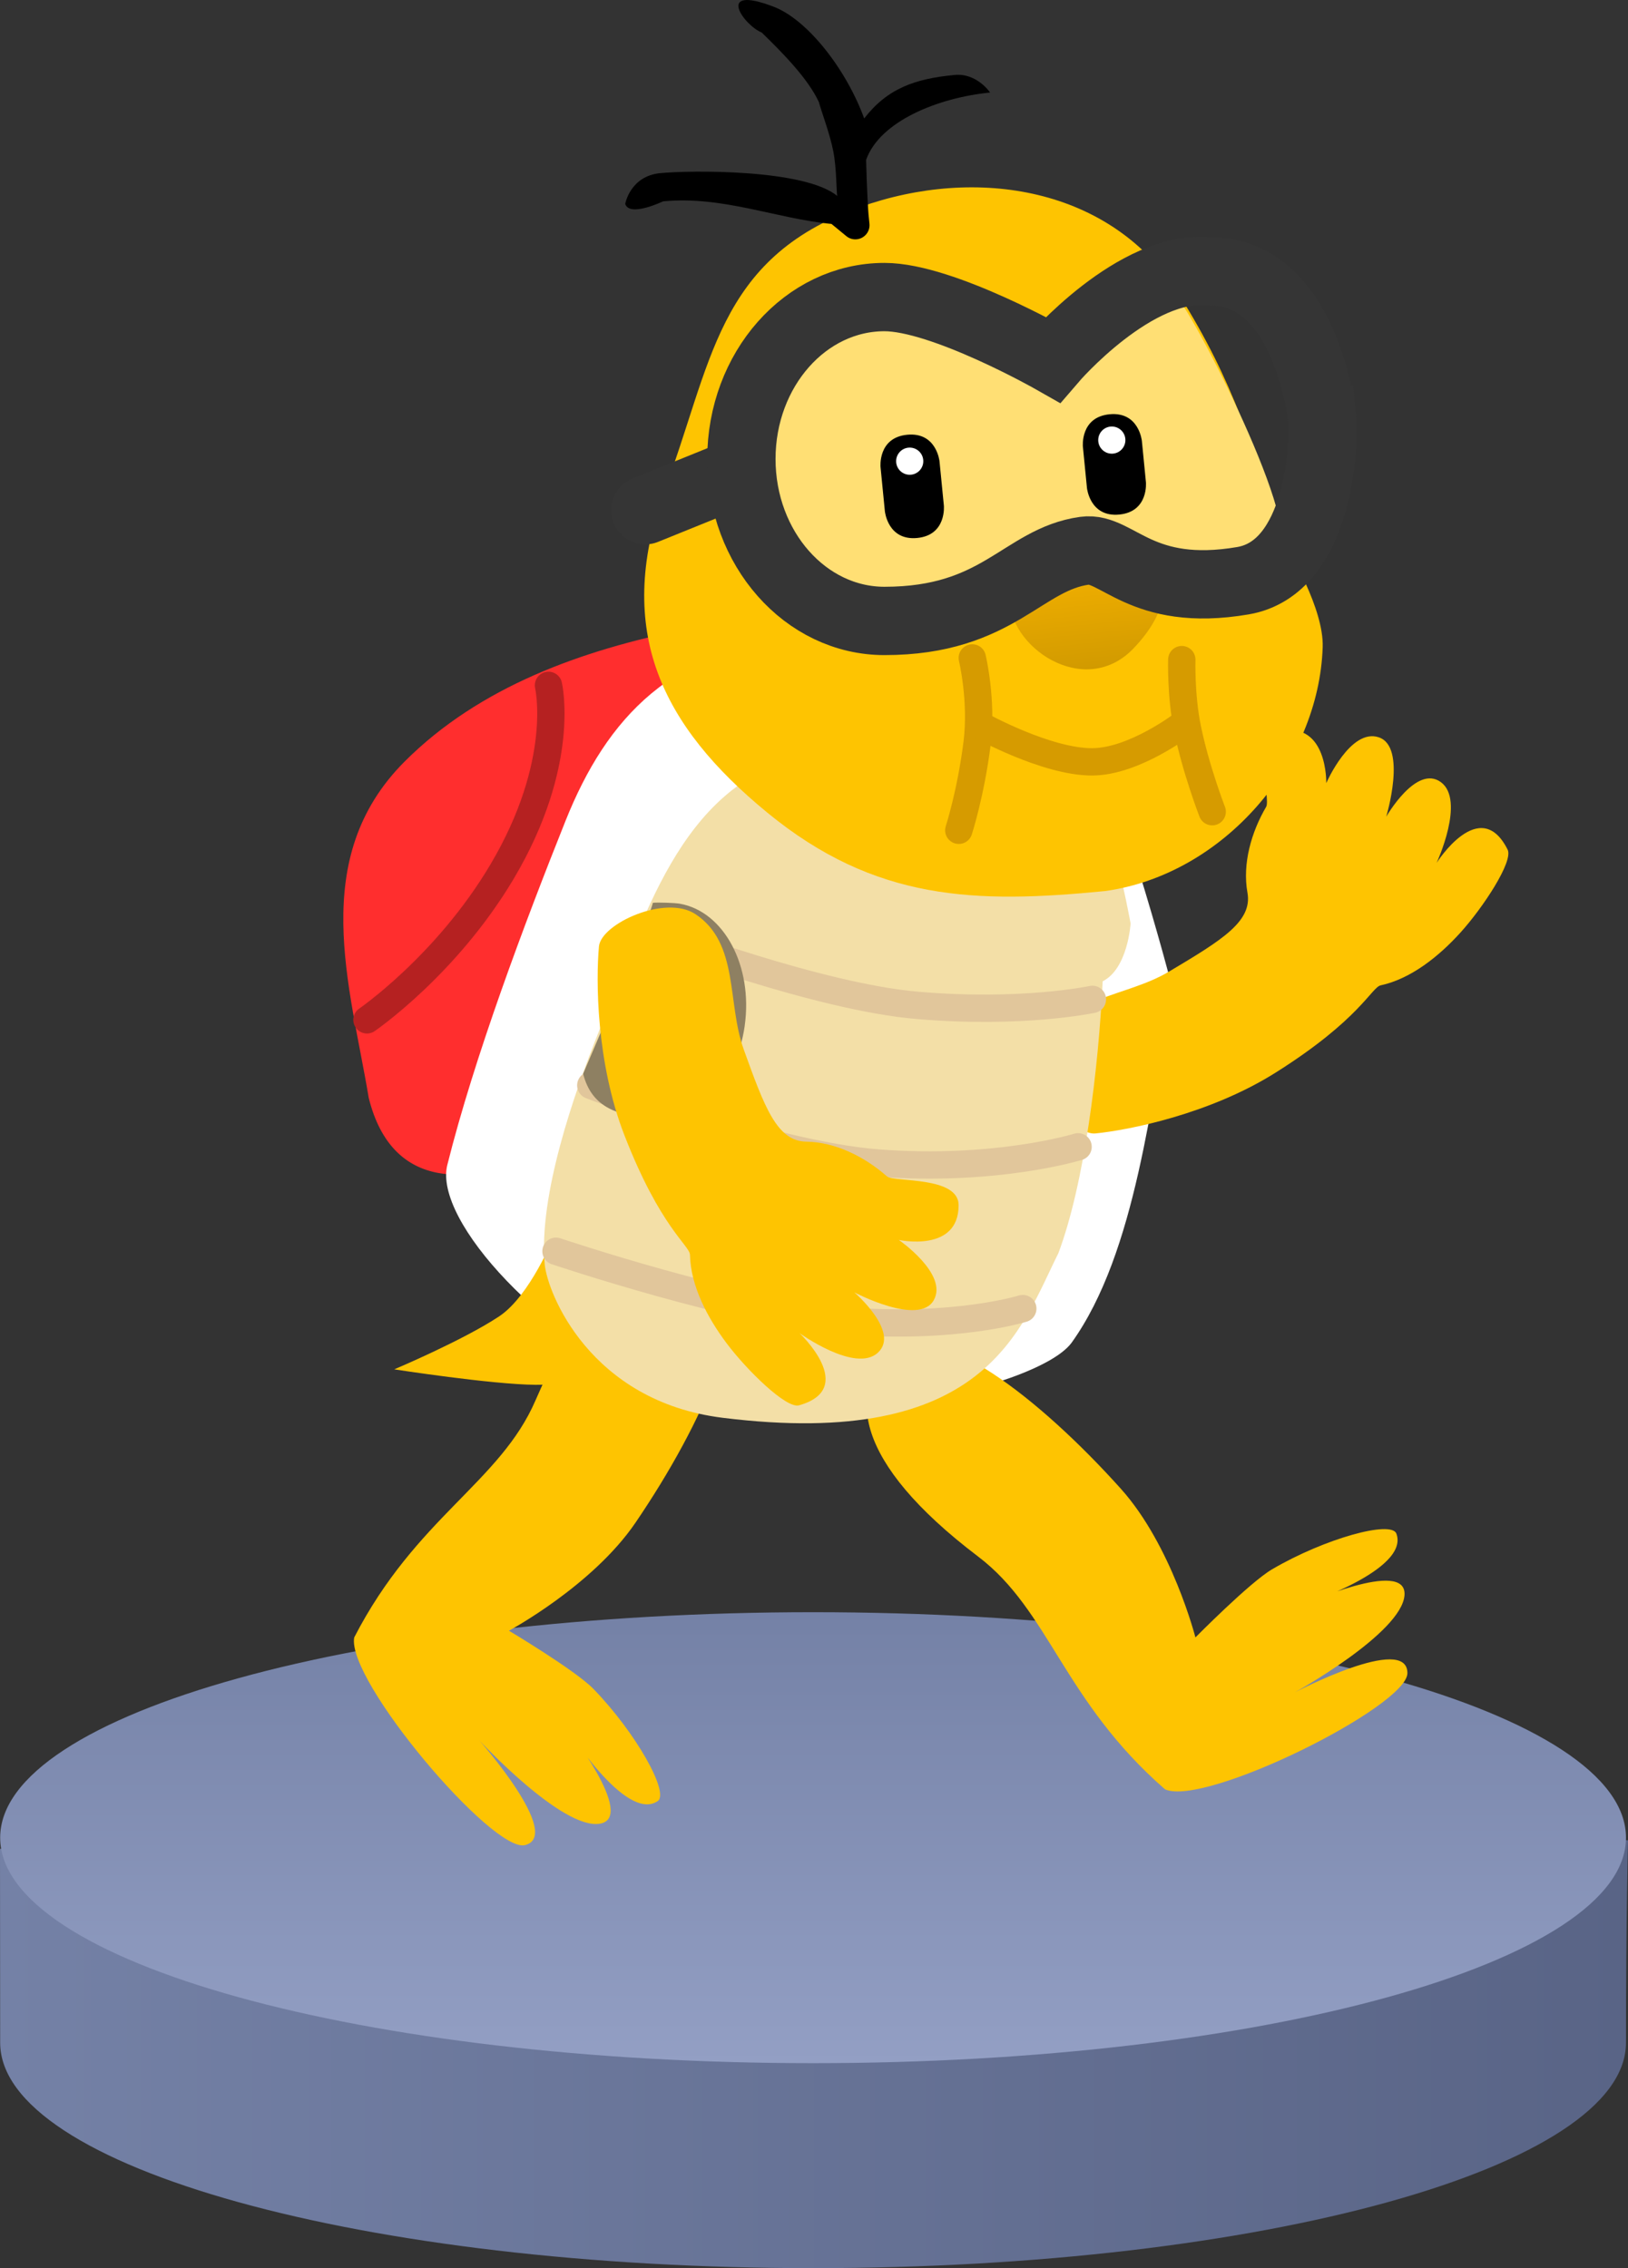 <svg version="1.1" xmlns="http://www.w3.org/2000/svg" xmlns:xlink="http://www.w3.org/1999/xlink" width="119.159" height="165.976" viewBox="0,0,119.159,165.976"><rect x="0" y="0" width="119.159" height="165.976" fill="#333333" stroke="none"/><defs><linearGradient x1="180.988" y1="247.167" x2="300.147" y2="247.167" gradientUnits="userSpaceOnUse" id="color-1"><stop offset="0" stop-color="#7481a6"/><stop offset="1" stop-color="#596486"/></linearGradient><linearGradient x1="240.5" y1="217" x2="240.5" y2="250" gradientUnits="userSpaceOnUse" id="color-2"><stop offset="0" stop-color="#7481a6"/><stop offset="1" stop-color="#939fc4"/></linearGradient><linearGradient x1="260.068" y1="137.992" x2="261.05" y2="147.974" gradientUnits="userSpaceOnUse" id="color-3"><stop offset="0" stop-color="#fdb700"/><stop offset="1" stop-color="#d19a00"/></linearGradient></defs><g transform="translate(-180.988,-99.024)"><g data-paper-data="{&quot;isPaintingLayer&quot;:true}" fill-rule="nonzero" stroke-linejoin="miter" stroke-miterlimit="10" stroke-dasharray="" stroke-dashoffset="0" style="mix-blend-mode: normal"><path d="M230.161,156.833c0,0 6.156,10.648 3.359,16.243c-2.346,4.691 -22.096,20.079 -25.542,6.295c-1.377,-8.251 -4.458,-17.535 2.63,-24.624c5.478,-5.479 12.977,-8.158 20.587,-9.68c0,0 2.042,-0.408 2.45,1.634c0.408,2.042 -1.634,2.45 -1.634,2.45c-0.619,0.124 -1.236,7.543 -1.851,7.682z" data-paper-data="{&quot;index&quot;:null}" fill="#ff2e2e" stroke="none" stroke-width="0.5" stroke-linecap="butt"/><path d="M221.133,149.176c0,0 1.344,5.649 -3.407,13.647c-4.074,6.856 -9.88,10.83 -9.88,10.83" fill="none" stroke="#b52121" stroke-width="2" stroke-linecap="round"/><path d="M266.815,171.391c-1.579,7.897 -2.63,19.265 -7.404,25.904c-2.629,3.505 -20.588,7.229 -29.529,3.58c-8.94,-3.649 -17.178,-12.506 -16.154,-16.601c1.967,-7.868 5.629,-17.622 8.653,-25.184c3.025,-7.562 7.854,-12.785 17.532,-13.431c2.365,-0.158 16.799,0.631 19.31,4.273c3.264,4.734 7.592,21.458 7.592,21.458z" data-paper-data="{&quot;index&quot;:null}" fill="#ffffff" stroke="none" stroke-width="0.5" stroke-linecap="butt"/><path d="M300,248.5c0,9.113 -26.639,16.5 -59.5,16.5c-32.861,0 -59.5,-7.387 -59.5,-16.5c0,-3.062 -0.012,-14.185 -0.012,-14.185l60.179,-4.982l58.98,4.359c0,0 -0.147,5.695 -0.147,14.808z" data-paper-data="{&quot;origPos&quot;:null}" fill="url(#color-1)" stroke="none" stroke-width="2" stroke-linecap="butt"/><path d="M300,233.5c0,9.113 -26.639,16.5 -59.5,16.5c-32.861,0 -59.5,-7.387 -59.5,-16.5c0,-9.113 26.639,-16.5 59.5,-16.5c32.861,0 59.5,7.387 59.5,16.5z" data-paper-data="{&quot;origPos&quot;:null}" fill="url(#color-2)" stroke="none" stroke-width="2" stroke-linecap="butt"/><path d="M263.025,207.964c3.738,4.164 5.46,10.882 5.46,10.882c0,0 3.978,-4.029 5.608,-4.984c3.863,-2.263 8.733,-3.601 9.101,-2.612c0.998,2.688 -6.942,5.246 -6.942,5.246c0,0 7.747,-3.511 7.536,-0.734c-0.21,2.778 -8.018,7.1 -8.018,7.1c0,0 8.225,-4.308 8.231,-1.406c0.005,2.428 -14.82,9.81 -17.742,8.505c-7.443,-6.485 -8.459,-13.076 -13.678,-17.034c-9.226,-6.996 -9.485,-12.114 -6.33,-14.881c3.155,-2.767 10.908,3.383 16.774,9.918z" fill="#fec401" stroke="none" stroke-width="0" stroke-linecap="butt"/><path d="M272.292,164.342c-0.378,-2.116 0.288,-4.435 1.373,-6.282c0.337,-0.574 -1.038,-5.133 1.068,-5.544c3.439,-0.672 3.329,3.813 3.329,3.813c0,0 1.767,-4.046 3.844,-3.351c2.089,0.7 0.545,5.812 0.545,5.812c0,0 2.206,-3.861 4.007,-2.526c1.801,1.335 -0.317,5.9 -0.317,5.9c0,0 3.167,-5.013 5.196,-0.966c0.43,0.858 -1.79,4.227 -3.45,6.065c-1.565,1.728 -3.612,3.382 -5.841,3.865c-0.671,0.145 -1.516,2.494 -7.681,6.38c-4.843,3.053 -10.791,4.22 -13.207,4.458c-1.663,0.164 -4.675,-4.056 -3.663,-6.484c1.481,-3.55 5.915,-3.488 9.041,-5.351c3.876,-2.31 6.139,-3.673 5.757,-5.789z" data-paper-data="{&quot;index&quot;:null}" fill="#fec401" stroke="none" stroke-width="2" stroke-linecap="round"/><path d="M209.844,199.228c0,0 5.031,-2.12 7.682,-3.879c2.262,-1.502 4.007,-5.862 4.007,-5.862l6.744,9.891c0,0 -5.199,1.006 -8.092,0.982c-3.217,-0.026 -10.341,-1.132 -10.341,-1.132z" fill="#fec401" stroke="none" stroke-width="0" stroke-linecap="butt"/><path d="M227.5,210.451c-3.15,4.625 -9.262,7.903 -9.262,7.903c0,0 4.863,2.899 6.18,4.254c3.12,3.21 5.584,7.619 4.711,8.213c-2.371,1.611 -6.753,-5.487 -6.753,-5.487c0,0 5.261,6.683 2.514,7.143c-2.747,0.46 -8.81,-6.089 -8.81,-6.089c0,0 6.149,6.957 3.332,7.656c-2.356,0.585 -13.068,-12.046 -12.499,-15.195c4.519,-8.777 10.675,-11.339 13.271,-17.353c4.588,-10.631 9.496,-12.106 12.937,-9.703c3.441,2.402 -0.678,11.4 -5.621,18.658z" fill="#fec401" stroke="none" stroke-width="0" stroke-linecap="butt"/><path d="M259.716,155.718c2.082,0 4.025,10.883 4.025,10.883c0,0 -0.193,3.298 -2.044,4.231c-0.311,6.503 -1.347,14.849 -3.243,19.897c-2.776,5.551 -5.28,14.443 -24.575,12.044c-9.72,-1.208 -12.832,-9.159 -13.022,-11.235c-0.458,-5.004 2.138,-12.478 3.968,-17.046c3.204,-7.997 5.894,-18.009 14.848,-20.095c7.503,-1.748 4.15,-1.808 11.712,-1.75c5.754,0.044 8.092,3.071 8.331,3.071z" data-paper-data="{&quot;index&quot;:null}" fill="#f3dfa7" stroke="none" stroke-width="0.5" stroke-linecap="butt"/><g fill="none" stroke="#e1c69b" stroke-width="2" stroke-linecap="round"><path d="M260.945,172.154c0,0 -5.095,1.101 -12.828,0.438c-7.21,-0.619 -18.642,-4.934 -18.642,-4.934"/><path d="M259.896,182.943c0,0 -5.981,1.851 -14.641,1.187c-8.073,-0.619 -21.025,-5.683 -21.025,-5.683"/><path d="M255.85,194.782c0,0 -4.921,1.551 -13.188,0.887c-7.708,-0.619 -20.979,-5.083 -20.979,-5.083"/></g><path d="M235.497,174.088c-0.618,4.362 -3.748,7.434 -6.991,6.862c-2.203,-0.388 -4.174,-0.759 -4.837,-3.351c0.162,-0.411 4.634,-10.723 5.107,-12.513c0.385,-0.033 1.575,-0.001 1.967,0.068c3.243,0.572 5.37,4.571 4.752,8.933z" fill="#8e8062" stroke="none" stroke-width="0" stroke-linecap="butt"/><g><path d="M277.8,146.387c-0.286,8.452 -7.227,16.631 -15.93,17.842c-9.478,0.933 -16.831,0.736 -24.718,-5.738c-7.769,-6.377 -11.122,-13.274 -7.636,-23.292c3.613,-9.44 3.816,-17.233 14.411,-21.017c8.547,-3.053 18.423,-1.441 23.329,6.355c4.159,6.608 5.287,11.111 7.921,18.484c0.12,0.336 2.72,4.515 2.623,7.366z" data-paper-data="{&quot;index&quot;:null}" fill="#fec401" stroke="none" stroke-width="0.5" stroke-linecap="butt"/><path d="M236.893,124.869c2.818,-7.362 12.57,-2.674 18.417,0.624c0.036,0.446 4.444,-2.232 4.692,-2.313c0,0 2.986,-4.047 7,-2.51c0.891,0.341 9.968,17.931 7.303,18.726c-4.239,1.264 -9.52,0.945 -13.942,0.828c-2.217,-0.059 -6.922,0.299 -8.708,1.614c-6.66,4.943 -14.502,-0.232 -15.841,-6.399c0,0 0.592,-9.3 1.079,-10.57z" data-paper-data="{&quot;noHover&quot;:false,&quot;origItem&quot;:[&quot;Path&quot;,{&quot;applyMatrix&quot;:true,&quot;data&quot;:{&quot;origPos&quot;:null},&quot;segments&quot;:[[[493.51332,329.47486],[0,0.27334],[0,-0.24221]],[[493.63593,328.87994],[-0.07568,0.15744],[-0.08641,-0.54563]],[[493.07386,327.17674],[0.29305,0.5861],[-1.6986,-3.39721]],[[484.89874,326.29891],[2.64818,-1.8576],[0.00353,0.21541]],[[483.89141,327.42886],[0.18595,-0.12063],[-0.46329,0.30054]],[482.92709,327.37207],[[482.55682,327.01058],[0.12259,0.02713],[0,0]],[[481.42999,326.21954],[0,0],[-1.34477,-1.20146]],[[477.8169,324.47486],[1.85267,-0.92634],[-0.41102,0.20551]],[[476.58475,326.04629],[0.04566,-0.45726],[-0.1191,1.19275]],[[476.01332,329.61772],[-0.06214,-1.20094],[0,1.34002]],[[477.47226,333.46939],[-1.31545,-0.25544],[2.09229,0.40628]],[[483.12068,331.57751],[-2.11485,0.26485],[1.06037,-0.1328]],[[486.40644,332.83157],[-0.91853,-0.54618],[3.42672,2.05603]],[[493.6665,330.12865],[-0.3511,3.02075],[-0.09341,-0.16687]]],&quot;closed&quot;:true}],&quot;index&quot;:null}" fill="#ffdf74" stroke="none" stroke-width="0.5" stroke-linecap="butt"/><path d="M229.313,111.695c2.216,-0.218 10.575,-0.305 12.954,1.668c-0.062,-0.294 -0.042,-2.015 -0.288,-3.274c-0.246,-1.259 -0.901,-3.003 -1.058,-3.603c-0.799,-1.719 -2.653,-3.596 -4.183,-5.084c-1.307,-0.52 -3.461,-3.546 0.881,-1.884c2.466,0.944 5.303,4.557 6.622,8.174c1.694,-2.192 3.724,-2.913 6.628,-3.183c1.629,-0.152 2.586,1.287 2.586,1.287c-3.792,0.373 -8.069,2.093 -9.074,4.927c0.053,2.1 0.145,3.668 0.177,3.99l0.068,0.688c0.056,0.57 -0.361,1.078 -0.931,1.134c-0.285,0.028 -0.555,-0.062 -0.76,-0.231l-1.089,-0.894c-3.964,-0.365 -7.979,-2.079 -12.327,-1.651c0,0 -2.447,1.177 -2.77,0.19c0,0 0.351,-2.038 2.567,-2.256z" data-paper-data="{&quot;index&quot;:null}" fill="#000000" stroke="none" stroke-width="0.5" stroke-linecap="butt"/><path d="M257.396,138.547c5.986,-2.138 12.15,2.122 6.538,7.944c-3.595,3.729 -9.235,-0.161 -9.055,-3.86c-0.599,-2.231 2.517,-4.084 2.517,-4.084z" data-paper-data="{&quot;index&quot;:null}" fill="url(#color-3)" stroke="none" stroke-width="0.5" stroke-linecap="butt"/><path d="M228.22,136.358l6.422,-2.599" fill="none" stroke="#353535" stroke-width="5" stroke-linecap="round"/><path d="M277.758,129.707c0.167,1.776 -0.178,10.852 -5.792,11.811c-7.505,1.282 -9.218,-2.522 -11.588,-2.194c-4.564,0.632 -6.309,5.138 -14.652,5.138c-5.784,0 -10.473,-5.305 -10.473,-11.85c0,-6.544 4.689,-11.85 10.473,-11.85c4.267,0 12.322,4.581 12.322,4.581c0,0 6.036,-7.035 11.464,-6.465c6.87,-0.042 8.155,9.864 8.246,10.829z" fill="none" stroke="#353535" stroke-width="5" stroke-linecap="butt"/><g stroke="none" stroke-linecap="butt"><path d="M262.916,136.677c-2.158,0.212 -2.37,-1.946 -2.37,-1.946l-0.085,-0.863c-0.071,-0.719 -0.142,-1.439 -0.212,-2.158c0,0 -0.212,-2.158 1.946,-2.37c2.158,-0.212 2.37,1.946 2.37,1.946c0.071,0.719 0.227,2.302 0.297,3.021c0,0 0.212,2.158 -1.946,2.37z" data-paper-data="{&quot;index&quot;:null}" fill="#000000" stroke-width="0.5"/><path d="M263.359,131.229c0,0.549 -0.445,0.994 -0.994,0.994c-0.549,0 -0.994,-0.445 -0.994,-0.994c0,-0.549 0.445,-0.994 0.994,-0.994c0.549,0 0.994,0.445 0.994,0.994z" fill="#ffffff" stroke-width="0"/></g><g stroke="none" stroke-linecap="butt"><path d="M245.756,136.445l-0.106,-1.079c-0.071,-0.719 -0.142,-1.439 -0.212,-2.158c0,0 -0.212,-2.158 1.946,-2.37c2.158,-0.212 2.37,1.946 2.37,1.946c0.071,0.719 0.248,2.518 0.319,3.237c0,0 0.212,2.158 -1.946,2.37c-2.158,0.212 -2.37,-1.946 -2.37,-1.946z" data-paper-data="{&quot;index&quot;:null}" fill="#000000" stroke-width="0.5"/><path d="M248.567,132.772c0,0.549 -0.445,0.994 -0.994,0.994c-0.549,0 -0.994,-0.445 -0.994,-0.994c0,-0.549 0.445,-0.994 0.994,-0.994c0.549,0 0.994,0.445 0.994,0.994z" fill="#ffffff" stroke-width="0"/></g><path d="M252.154,147.169c0,0 0.741,3.096 0.352,6.224c-0.455,3.661 -1.341,6.389 -1.341,6.389" fill="none" stroke="#d69b00" stroke-width="2" stroke-linecap="round"/><path d="M269.713,158.422c0,0 -1.224,-3.166 -1.826,-6.164c-0.477,-2.375 -0.4,-4.965 -0.4,-4.965" fill="none" stroke="#d69b00" stroke-width="2" stroke-linecap="round"/><path d="M267.611,151.992c0,0 -3.584,2.767 -6.675,2.782c-3.339,0.016 -8.164,-2.659 -8.164,-2.659" fill="none" stroke="#d69b00" stroke-width="2" stroke-linecap="round"/></g><path d="M240.007,182.567c2.149,0.032 4.299,1.127 5.905,2.544c0.499,0.44 5.237,-0.041 5.24,2.104c0.005,3.504 -4.377,2.542 -4.377,2.542c0,0 3.635,2.505 2.557,4.412c-1.085,1.918 -5.809,-0.572 -5.809,-0.572c0,0 3.37,2.901 1.717,4.415c-1.653,1.514 -5.732,-1.435 -5.732,-1.435c0,0 4.318,4.064 -0.041,5.285c-0.924,0.259 -3.809,-2.563 -5.296,-4.542c-1.398,-1.866 -2.632,-4.19 -2.682,-6.471c-0.015,-0.686 -2.16,-1.963 -4.8,-8.756c-2.074,-5.336 -2.087,-11.397 -1.861,-13.814c0.156,-1.664 4.872,-3.817 7.063,-2.36c3.203,2.13 2.297,6.471 3.531,9.894c1.529,4.245 2.437,6.726 4.586,6.754z" data-paper-data="{&quot;index&quot;:null}" fill="#fec401" stroke="none" stroke-width="2" stroke-linecap="round"/></g></g></svg>